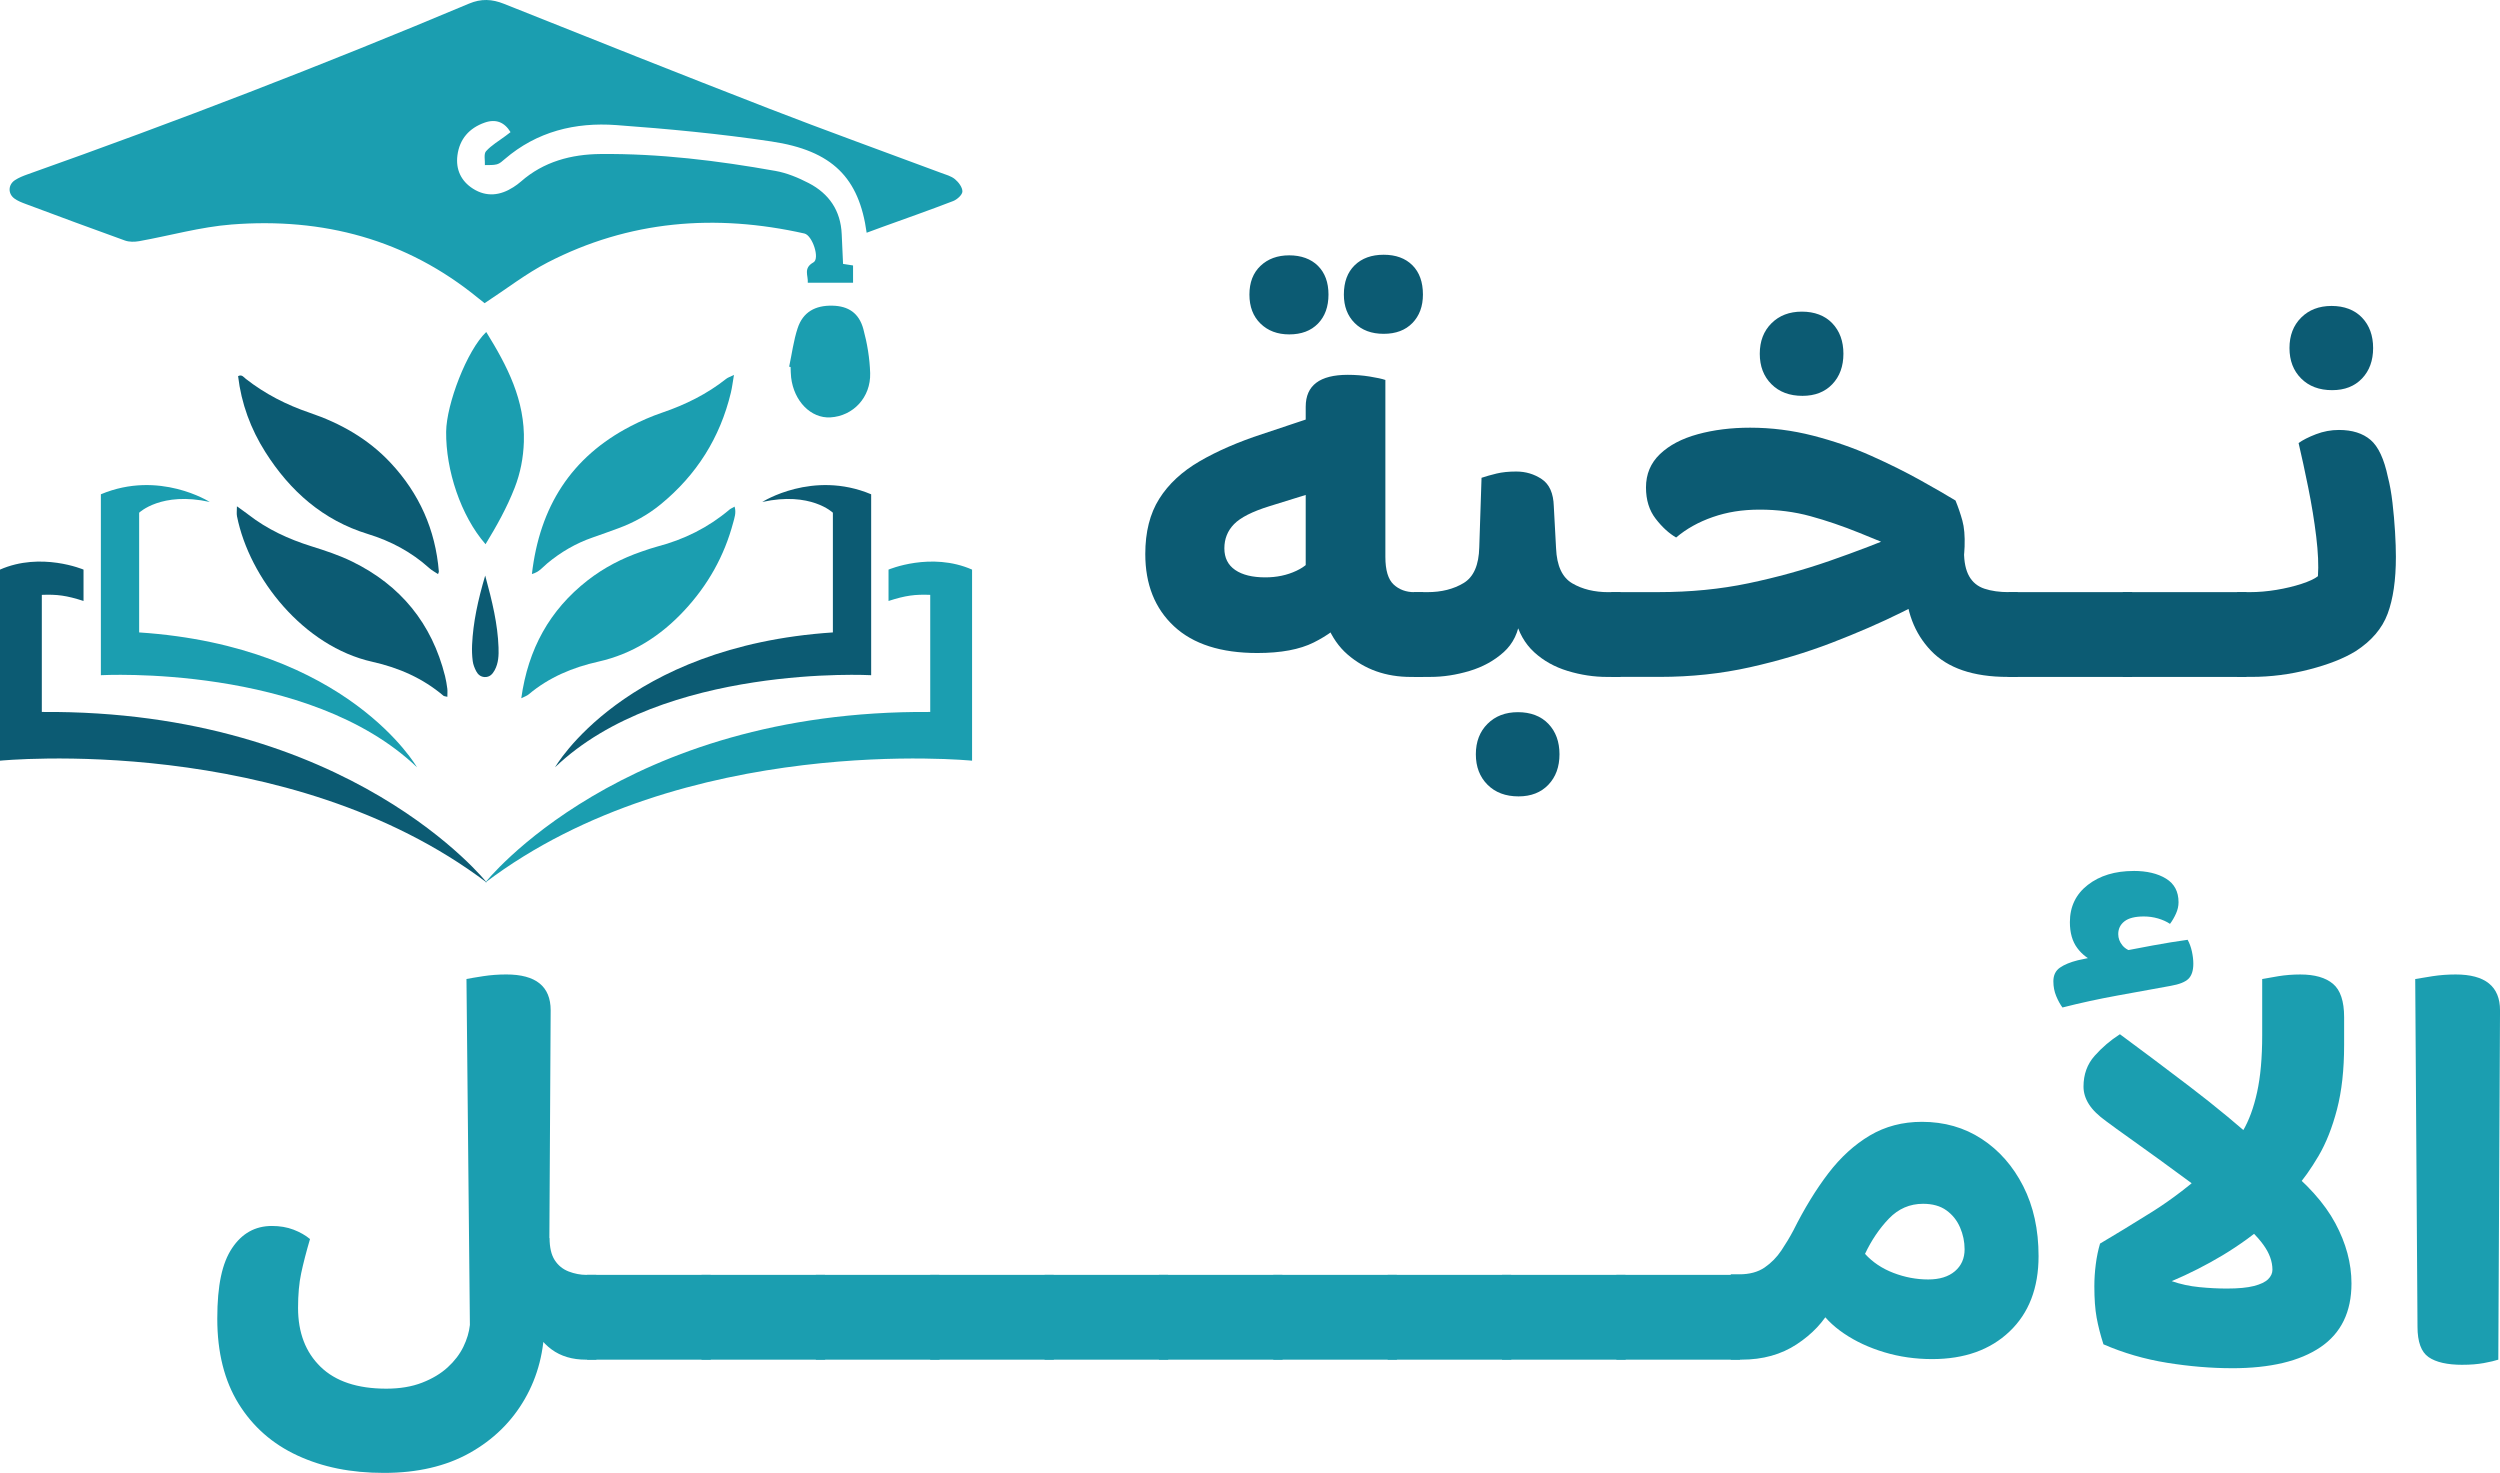 <?xml version="1.0" encoding="UTF-8"?>
<svg id="Layer_2" xmlns="http://www.w3.org/2000/svg" viewBox="0 0 1300.24 766.05">
  <defs>
    <style>
      .cls-1 {
        fill: #1b9eb0;
      }

      .cls-2 {
        fill: #0c5b73;
      }
    </style>
  </defs>
  <g id="Layer_1-2" data-name="Layer_1">
    <g>
      <g>
        <g>
          <g>
            <g>
              <path class="cls-2" d="M396.46,261.07s26.25-16.76,56.63-3.99v94.09s-108.14-5.99-164.42,47.9c0,0,35.95-62.97,144.51-70.15v-62.26s-11.57-11.18-36.72-5.59Z"/>
              <path class="cls-1" d="M109.09,261.07s-26.25-16.76-56.63-3.99v94.09s108.14-5.99,164.42,47.9c0,0-35.95-62.97-144.51-70.15v-62.26s11.57-11.18,36.72-5.59Z"/>
            </g>
            <g>
              <path class="cls-1" d="M462.12,296.25v16.31c8.88-2.86,13.73-3.48,21.69-3.18v60.91c-160.44-1.2-231.49,88.8-231.49,88.8,103.55-78.42,253.25-63.46,253.25-63.46v-99.38c-21.35-9.39-43.44,0-43.44,0Z"/>
              <path class="cls-2" d="M43.44,296.25v16.31c-8.88-2.86-13.73-3.48-21.69-3.18v60.91c160.44-1.2,231.49,88.8,231.49,88.8C149.7,380.66,0,395.63,0,395.63v-99.38c21.35-9.39,43.44,0,43.44,0Z"/>
            </g>
          </g>
          <g>
            <path class="cls-1" d="M271.11,363.18c3.57-25.6,14.72-45.89,34.51-61.33,8.51-6.63,17.96-11.52,28.16-15.01,2.67-.91,5.34-1.87,8.07-2.58,13.89-3.64,26.45-9.84,37.45-19.14.67-.57,1.53-.92,2.76-1.63.94,3.17-.07,5.81-.75,8.37-4.61,17.36-13.18,32.53-25.41,45.66-12.3,13.22-26.94,22.61-44.67,26.59-13.41,3.01-25.71,8.14-36.3,17.05-.86.73-2.04,1.09-3.83,2.01Z"/>
            <path class="cls-2" d="M232.66,362.4c-1.35-.32-1.73-.3-1.94-.48-10.8-9.18-23.31-14.65-37.09-17.73-35.65-7.98-63.89-43.32-70.37-75.67-.28-1.4-.04-2.91-.04-5.19,2.48,1.8,4.28,3.02,6,4.35,9.83,7.64,20.9,12.73,32.74,16.44,7.19,2.25,14.43,4.64,21.18,7.94,25.24,12.34,41.48,32.22,48.33,59.58.53,2.13.88,4.32,1.17,6.49.16,1.19.03,2.43.03,4.26Z"/>
            <path class="cls-2" d="M227.82,298.58c-1.59-1.07-3.24-1.92-4.57-3.12-9.28-8.36-19.99-14.06-31.89-17.71-23.38-7.17-40.5-22.33-53.35-42.63-7.64-12.07-12.5-25.23-14.18-39.5,2-1.03,2.94.58,4.04,1.44,10.01,7.83,21.12,13.51,33.15,17.6,16,5.43,30.43,13.55,42.1,26.03,14.93,15.95,23.36,34.8,25.13,56.6.02.29-.19.59-.43,1.29Z"/>
            <path class="cls-1" d="M381.73,195c-.65,3.79-.96,6.53-1.6,9.19-5.62,23.47-17.85,42.83-36.49,58.1-6.62,5.43-14.05,9.54-22.1,12.49-4.43,1.62-8.86,3.23-13.32,4.77-8.73,3.03-16.55,7.58-23.64,13.5-2.28,1.9-4.17,4.5-7.94,5.51,4.04-34.93,20.38-60.85,51.38-76.91,5.29-2.74,10.82-5.15,16.46-7.07,12.03-4.11,23.23-9.64,33.22-17.56.86-.68,1.99-1.02,4.03-2.03Z"/>
            <path class="cls-1" d="M252.53,283.05c-12.93-14.83-20.7-38.62-20.49-58.53.15-14.26,10.76-42.25,20.85-51.85,10.93,17.65,20.26,35.57,19.57,57.13-.27,8.3-1.81,16.26-4.8,23.92-4.01,10.27-9.36,19.87-15.14,29.33Z"/>
            <path class="cls-2" d="M252.35,299.35c3.73,13.67,6.5,25.28,6.93,37.31.15,4.11.02,8.2-2.03,11.95-1.12,2.05-2.58,3.6-5.12,3.52-2.1-.06-3.58-1.32-4.46-3.03-.85-1.64-1.58-3.46-1.81-5.28-.36-2.79-.46-5.66-.33-8.47.54-11.67,2.98-22.98,6.82-36.01Z"/>
          </g>
        </g>
        <g>
          <path class="cls-1" d="M450.74,121.05c-3.93-28.57-17.75-42.73-49.59-47.49-26.73-4-53.73-6.54-80.7-8.51-21.25-1.55-41.23,3.31-57.95,17.71-1.23,1.06-2.56,2.31-4.05,2.7-1.98.53-4.16.31-6.26.41.13-2.46-.69-5.78.59-7.21,2.85-3.17,6.75-5.4,10.22-8.01.85-.64,1.7-1.3,2.53-1.93-3.16-5.18-7.62-7-13.46-4.95-8.01,2.82-13.08,8.53-14.17,17.07-.93,7.29,1.88,13.33,8.08,17.28,7.03,4.47,14.17,3.63,21.02-.77,1.37-.88,2.71-1.85,3.93-2.92,11.84-10.42,26.24-14.19,41.38-14.33,30.6-.29,60.92,3.43,91,8.79,5.97,1.06,11.88,3.53,17.31,6.34,10.58,5.49,16.64,14.34,17.15,26.56.21,5.06.45,10.11.7,15.46,1.8.28,3.34.52,5.2.81v8.98h-23.55c.32-3.74-2.49-7.54,2.94-10.58,3.49-1.96-.55-14.09-4.7-15.02-46.27-10.38-91.1-6.84-133.6,15.09-11.19,5.78-21.29,13.68-32.72,21.15-.31-.24-1.84-1.43-3.34-2.65-37.42-30.62-80.82-41.98-128.27-38.27-16.16,1.26-32.05,5.8-48.1,8.67-2.37.42-5.12.45-7.34-.34-17.27-6.19-34.45-12.61-51.65-19.02-2.03-.75-4.13-1.57-5.85-2.83-3.46-2.53-3.3-7.21.3-9.56,1.95-1.27,4.19-2.17,6.4-2.96C91.6,63.26,168.2,33.74,243.9,1.9c6.36-2.68,11.96-2.41,18.25.1,45.89,18.32,91.79,36.62,137.85,54.49,29.63,11.5,59.54,22.26,89.32,33.38,2.54.95,5.38,1.68,7.38,3.35,1.87,1.55,3.89,4.24,3.84,6.39-.04,1.73-2.76,4.17-4.81,4.96-12.2,4.71-24.54,9.03-36.84,13.48-2.71.98-5.42,1.99-8.16,3Z"/>
          <path class="cls-1" d="M410.44,190.7c1.43-6.7,2.29-13.58,4.42-20.04,2.74-8.31,9.08-11.91,18.16-11.68,8.15.2,13.73,3.77,16,12.14,2.02,7.43,3.32,15.25,3.55,22.94.37,12.64-8.87,22.33-20.68,23.02-10.12.59-18.97-8.38-20.43-20.77-.21-1.8-.19-3.62-.27-5.43-.25-.06-.5-.11-.75-.17Z"/>
        </g>
      </g>
      <g>
        <path class="cls-2" d="M685.62,303.23l14.5,18.35c-3.95,4.73-9.57,8.93-16.87,12.58-7.3,3.65-17.07,5.47-29.3,5.47-18.94,0-33.39-4.63-43.35-13.91-9.96-9.27-14.94-21.8-14.94-37.58,0-11.44,2.41-21.01,7.25-28.7,4.83-7.69,11.84-14.2,21.01-19.53,9.17-5.33,20.07-10.06,32.7-14.2l29.3-9.77v39.36l-25.75,7.99c-8.88,2.77-14.99,5.87-18.35,9.32-3.36,3.45-5.03,7.65-5.03,12.58s1.87,8.68,5.62,11.25c3.75,2.57,8.97,3.85,15.68,3.85,5.92,0,11.29-1.13,16.13-3.4,4.83-2.27,7.64-4.98,8.43-8.14l-3.55,18.35v-95.58c0-11.05,7.3-16.57,21.9-16.57,3.94,0,7.74.3,11.39.89,3.65.59,6.36,1.18,8.14,1.78v92.03c0,6.91,1.43,11.69,4.29,14.35,2.86,2.66,6.46,3.99,10.8,3.99h4.44v44.09h-6.21c-13.02,0-24.02-3.89-33-11.69-8.98-7.79-14.06-20.17-15.24-37.14ZM670.53,173.92c-6.12,0-11.1-1.87-14.94-5.62-3.85-3.75-5.77-8.78-5.77-15.09s1.92-11.29,5.77-14.94c3.85-3.65,8.83-5.47,14.94-5.47s11.29,1.83,14.94,5.47c3.65,3.65,5.47,8.63,5.47,14.94s-1.83,11.35-5.47,15.09c-3.65,3.75-8.63,5.62-14.94,5.62ZM719.65,173.62c-6.32,0-11.35-1.87-15.09-5.62-3.75-3.75-5.62-8.68-5.62-14.8,0-6.51,1.87-11.59,5.62-15.24,3.75-3.65,8.78-5.47,15.09-5.47s11.29,1.83,14.94,5.47c3.65,3.65,5.47,8.73,5.47,15.24,0,6.12-1.83,11.05-5.47,14.8-3.65,3.75-8.63,5.62-14.94,5.62ZM740.07,352.06v-44.09c1.58,2.57,2.81,5.67,3.7,9.32.89,3.65,1.33,7.84,1.33,12.58s-.44,8.98-1.33,12.72c-.89,3.75-2.12,6.91-3.7,9.47Z"/>
        <path class="cls-2" d="M735.33,352.06v-44.09h7.1c7.3,0,13.56-1.58,18.79-4.73,5.22-3.15,7.94-9.37,8.14-18.64l1.18-36.1c2.37-.79,4.98-1.53,7.84-2.22,2.86-.69,6.26-1.04,10.21-1.04,4.93,0,9.37,1.33,13.32,3.99,3.94,2.66,6.02,7.35,6.21,14.06l1.18,21.9c.39,9.08,3.2,15.14,8.43,18.2,5.22,3.06,11.49,4.59,18.79,4.59h6.21v44.09h-6.81c-6.91,0-13.76-1.04-20.57-3.11-6.81-2.07-12.63-5.33-17.46-9.77-4.84-4.44-8.14-10.31-9.91-17.61l2.66-.3c-.79,7.5-3.65,13.46-8.58,17.9-4.93,4.44-10.85,7.69-17.75,9.77-6.91,2.07-13.71,3.11-20.42,3.11h-8.58ZM789.78,414.2c-6.71,0-12.09-2.02-16.13-6.07s-6.07-9.32-6.07-15.83,2.02-11.79,6.07-15.83c4.04-4.05,9.32-6.07,15.83-6.07s11.99,2.02,15.83,6.07c3.85,4.04,5.77,9.32,5.77,15.83s-1.92,11.79-5.77,15.83c-3.85,4.04-9.03,6.07-15.54,6.07ZM842.75,352.06v-44.09c1.58,2.57,2.81,5.67,3.7,9.32.89,3.65,1.33,7.84,1.33,12.58s-.44,8.98-1.33,12.72c-.89,3.75-2.12,6.91-3.7,9.47Z"/>
        <path class="cls-2" d="M991.01,276.6l5.62,12.72c-10.85-4.54-20.67-8.58-29.44-12.13-8.78-3.55-17.31-6.46-25.6-8.73-8.29-2.27-17.07-3.4-26.34-3.4s-17.02,1.29-24.41,3.85c-7.4,2.57-13.76,6.12-19.09,10.65-3.75-2.17-7.3-5.42-10.65-9.77-3.36-4.34-5.03-9.77-5.03-16.28,0-6.9,2.41-12.67,7.25-17.31,4.83-4.63,11.39-8.09,19.68-10.36,8.29-2.27,17.36-3.4,27.22-3.4,11.05,0,21.94,1.38,32.7,4.14,10.75,2.77,20.86,6.27,30.33,10.51,9.47,4.24,18,8.48,25.6,12.72,7.59,4.24,13.66,7.74,18.2,10.51,1.38,3.36,2.56,6.81,3.55,10.36.99,3.55,1.38,8.09,1.18,13.61-.2,4.34-.59,8.14-1.18,11.39-.59,3.26-1.48,5.97-2.66,8.14-8.29,4.34-17.9,9.22-28.85,14.65-10.95,5.43-23.08,10.7-36.4,15.83-13.32,5.13-27.47,9.37-42.46,12.72-15,3.36-30.68,5.03-47.05,5.03h-25.15v-44.09h24.56c16.57,0,32.15-1.53,46.76-4.59,14.6-3.06,28.7-6.95,42.32-11.69,13.61-4.73,26.73-9.77,39.36-15.09ZM937.45,205.88c-6.71,0-12.09-2.02-16.13-6.07-4.05-4.04-6.07-9.32-6.07-15.83s2.02-11.79,6.07-15.83,9.32-6.07,15.83-6.07,11.99,2.02,15.83,6.07c3.85,4.05,5.77,9.32,5.77,15.83s-1.92,11.79-5.77,15.83c-3.85,4.05-9.03,6.07-15.54,6.07ZM1044.27,352.06c-17.95,0-31.27-4.54-39.95-13.61-8.68-9.07-13.12-20.81-13.32-35.21l30.48-16.28c0,5.33.89,9.57,2.66,12.72,1.78,3.16,4.44,5.33,7.99,6.51s7.79,1.78,12.72,1.78h4.44v44.09h-5.03ZM1049.3,352.06v-44.09c1.78,2.57,3.11,5.67,4,9.32.89,3.65,1.33,7.84,1.33,12.58s-.44,8.98-1.33,12.72c-.89,3.75-2.22,6.91-4,9.47Z"/>
        <path class="cls-2" d="M1044.57,307.97h64.21v44.09h-64.21v-44.09ZM1108.78,352.06v-44.09c1.78,2.57,3.11,5.67,4,9.32.89,3.65,1.33,7.84,1.33,12.58s-.49,8.98-1.48,12.72c-.99,3.75-2.27,6.91-3.85,9.47Z"/>
        <path class="cls-2" d="M1104.05,307.97h64.21v44.09h-64.21v-44.09ZM1168.26,352.06v-44.09c1.78,2.57,3.11,5.67,4,9.32.89,3.65,1.33,7.84,1.33,12.58s-.49,8.98-1.48,12.72c-.99,3.75-2.27,6.91-3.85,9.47Z"/>
        <path class="cls-2" d="M1163.53,352.06v-44.09h6.51c4.54,0,9.17-.39,13.91-1.18,4.74-.79,9.07-1.82,13.02-3.11,3.94-1.28,6.81-2.61,8.58-4,.39-5.52.1-12.38-.89-20.57-.99-8.18-2.37-16.67-4.14-25.45-1.78-8.78-3.45-16.52-5.03-23.23,2.17-1.58,5.18-3.11,9.03-4.59s7.84-2.22,11.98-2.22c6.9,0,12.38,1.73,16.42,5.18,4.04,3.45,7.05,9.91,9.03,19.38.99,3.75,1.78,8.19,2.37,13.32.59,5.13,1.04,10.16,1.33,15.09.3,4.93.44,9.27.44,13.02,0,12.04-1.43,21.9-4.29,29.59-2.86,7.69-8.43,14.2-16.72,19.53-6.12,3.75-14.16,6.91-24.12,9.47-9.96,2.57-19.97,3.85-30.04,3.85h-7.4ZM1212.95,202.92c-6.71,0-12.09-2.02-16.13-6.07-4.05-4.04-6.07-9.32-6.07-15.83s2.02-11.79,6.07-15.83,9.32-6.07,15.83-6.07,11.98,2.03,15.83,6.07c3.85,4.05,5.77,9.32,5.77,15.83s-1.92,11.79-5.77,15.83c-3.85,4.05-9.03,6.07-15.54,6.07Z"/>
        <path class="cls-1" d="M283.17,687.63c0,14.8-3.4,28.11-10.21,39.95-6.81,11.84-16.38,21.21-28.7,28.11-12.33,6.9-27.18,10.36-44.54,10.36s-31.96-3.01-44.98-9.03c-13.02-6.02-23.23-15-30.63-26.93-7.4-11.94-11.1-26.68-11.1-44.24s2.56-29,7.69-36.69c5.13-7.69,12.03-11.54,20.71-11.54,4.14,0,7.89.64,11.25,1.92,3.35,1.29,6.21,2.91,8.58,4.88-1.97,6.71-3.5,12.63-4.59,17.75-1.09,5.13-1.63,11.15-1.63,18.05,0,12.83,3.89,23.04,11.69,30.63,7.79,7.59,19.18,11.39,34.18,11.39,7.1,0,13.32-1.04,18.64-3.11s9.77-4.73,13.32-7.99c3.55-3.25,6.26-6.81,8.14-10.65,1.87-3.85,3.01-7.64,3.4-11.39l-1.78-179.92c1.97-.39,4.88-.89,8.73-1.48,3.85-.59,7.84-.89,11.98-.89,15.39,0,23.08,6.21,23.08,18.64l-.89,157.13-2.37,5.03ZM304.77,707.16c-7.1,0-13.07-1.78-17.9-5.33-4.84-3.55-8.43-8.53-10.8-14.94-2.37-6.41-3.65-13.66-3.85-21.75l13.61-21.31c0,4.93.89,8.78,2.66,11.54,1.78,2.76,4.19,4.73,7.25,5.92,3.06,1.18,6.16,1.78,9.32,1.78h5.03v44.09h-5.33ZM310.1,707.16v-44.09c1.78,2.57,3.11,5.67,4,9.32.89,3.65,1.33,7.84,1.33,12.58s-.5,8.98-1.48,12.72c-.99,3.75-2.27,6.91-3.85,9.47Z"/>
        <path class="cls-1" d="M305.37,663.07h64.21v44.09h-64.21v-44.09ZM369.58,707.16v-44.09c1.78,2.57,3.11,5.67,4,9.32.89,3.65,1.33,7.84,1.33,12.58s-.5,8.98-1.48,12.72c-.99,3.75-2.27,6.91-3.85,9.47Z"/>
        <path class="cls-1" d="M364.85,663.07h64.21v44.09h-64.21v-44.09ZM429.06,707.16v-44.09c1.78,2.57,3.11,5.67,4,9.32.89,3.65,1.33,7.84,1.33,12.58s-.5,8.98-1.48,12.72c-.99,3.75-2.27,6.91-3.85,9.47Z"/>
        <path class="cls-1" d="M424.32,663.07h64.21v44.09h-64.21v-44.09ZM488.54,707.16v-44.09c1.78,2.57,3.11,5.67,4,9.32.89,3.65,1.33,7.84,1.33,12.58s-.49,8.98-1.48,12.72c-.99,3.75-2.27,6.91-3.85,9.47Z"/>
        <path class="cls-1" d="M483.8,663.07h64.21v44.09h-64.21v-44.09ZM548.02,707.16v-44.09c1.78,2.57,3.11,5.67,4,9.32.89,3.65,1.33,7.84,1.33,12.58s-.49,8.98-1.48,12.72c-.99,3.75-2.27,6.91-3.85,9.47Z"/>
        <path class="cls-1" d="M543.28,663.07h64.21v44.09h-64.21v-44.09ZM607.5,707.16v-44.09c1.78,2.57,3.11,5.67,4,9.32.89,3.65,1.33,7.84,1.33,12.58s-.49,8.98-1.48,12.72c-.99,3.75-2.27,6.91-3.85,9.47Z"/>
        <path class="cls-1" d="M602.76,663.07h64.21v44.09h-64.21v-44.09ZM666.98,707.16v-44.09c1.78,2.57,3.11,5.67,4,9.32.89,3.65,1.33,7.84,1.33,12.58s-.49,8.98-1.48,12.72c-.99,3.75-2.27,6.91-3.85,9.47Z"/>
        <path class="cls-1" d="M662.24,663.07h64.21v44.09h-64.21v-44.09ZM726.46,707.16v-44.09c1.78,2.57,3.11,5.67,4,9.32.89,3.65,1.33,7.84,1.33,12.58s-.49,8.98-1.48,12.72c-.99,3.75-2.27,6.91-3.85,9.47Z"/>
        <path class="cls-1" d="M721.72,663.07h64.21v44.09h-64.21v-44.09ZM785.94,707.16v-44.09c1.78,2.57,3.11,5.67,4,9.32.89,3.65,1.33,7.84,1.33,12.58s-.49,8.98-1.48,12.72c-.99,3.75-2.27,6.91-3.85,9.47Z"/>
        <path class="cls-1" d="M781.2,663.07h64.21v44.09h-64.21v-44.09ZM845.42,707.16v-44.09c1.78,2.57,3.11,5.67,4,9.32.89,3.65,1.33,7.84,1.33,12.58s-.49,8.98-1.48,12.72c-.99,3.75-2.27,6.91-3.85,9.47Z"/>
        <path class="cls-1" d="M840.68,663.07h64.21v44.09h-64.21v-44.09ZM904.9,707.16v-44.09c1.78,2.57,3.11,5.67,4,9.32.89,3.65,1.33,7.84,1.33,12.58s-.49,8.98-1.48,12.72c-.99,3.75-2.27,6.91-3.85,9.47Z"/>
        <path class="cls-1" d="M900.16,707.16v-44.39h4.44c5.33,0,9.71-1.18,13.17-3.55,3.45-2.37,6.36-5.33,8.73-8.88,2.37-3.55,4.44-7,6.21-10.36,5.72-11.44,11.79-21.35,18.2-29.74,6.41-8.38,13.61-14.94,21.6-19.68,7.99-4.73,17.02-7.1,27.08-7.1,11.64,0,22,2.96,31.07,8.88,9.07,5.92,16.28,14.11,21.6,24.56,5.33,10.46,7.99,22.59,7.99,36.4,0,16.57-5.03,29.64-15.09,39.21-10.06,9.57-23.48,14.35-40.25,14.35-8.68,0-16.97-1.18-24.86-3.55-7.89-2.37-14.9-5.62-21.01-9.77-6.12-4.14-10.75-8.88-13.91-14.2l7.4.59c-3.95,7.5-9.96,13.91-18.05,19.23-8.09,5.33-17.66,7.99-28.7,7.99h-5.62ZM1002.84,665.44c5.92,0,10.55-1.43,13.91-4.29,3.35-2.86,5.03-6.66,5.03-11.39,0-3.94-.79-7.74-2.37-11.39-1.58-3.65-3.95-6.61-7.1-8.88-3.16-2.27-7.2-3.4-12.13-3.4-6.91,0-12.83,2.57-17.76,7.69-4.93,5.13-9.08,11.25-12.43,18.35,3.94,4.34,8.88,7.65,14.8,9.91,5.92,2.27,11.93,3.4,18.05,3.4Z"/>
        <path class="cls-1" d="M1137.78,488.78c.99,1.78,1.72,3.8,2.22,6.07.49,2.27.74,4.39.74,6.36,0,3.55-.84,6.17-2.51,7.84-1.68,1.68-4.79,2.91-9.32,3.7-8.68,1.58-17.9,3.25-27.67,5.03-9.76,1.78-19.29,3.85-28.56,6.21-1.18-1.58-2.27-3.55-3.25-5.92-.99-2.37-1.48-4.93-1.48-7.69,0-3.15,1.14-5.52,3.4-7.1,2.27-1.58,5.37-2.86,9.32-3.85,6.31-1.38,12.77-2.71,19.38-3.99,6.61-1.28,13.12-2.52,19.53-3.7,6.41-1.18,12.47-2.17,18.2-2.96ZM1109.67,452.97c6.9,0,12.53,1.33,16.87,4,4.34,2.66,6.51,6.76,6.51,12.28,0,1.97-.44,3.95-1.33,5.92-.89,1.97-1.92,3.75-3.11,5.33-1.78-1.18-3.85-2.12-6.21-2.81-2.37-.69-4.84-1.04-7.4-1.04-4.54,0-7.89.84-10.06,2.52-2.17,1.68-3.25,3.9-3.25,6.66,0,2.17.74,4.14,2.22,5.92,1.48,1.78,3.7,2.96,6.66,3.55l-20.12,5.33c-4.14-1.58-7.5-4.09-10.06-7.55-2.57-3.45-3.85-7.94-3.85-13.46,0-8.09,3.11-14.55,9.32-19.38,6.21-4.83,14.15-7.25,23.82-7.25ZM1160.86,711.6c-10.85,0-22.1-.94-33.73-2.81-11.64-1.87-22.69-5.08-33.14-9.62-1.58-4.93-2.76-9.57-3.55-13.91-.79-4.34-1.18-9.77-1.18-16.28,0-3.75.25-7.55.74-11.39.49-3.85,1.23-7.44,2.22-10.8,7.69-4.54,16.67-10.01,26.93-16.42,10.26-6.41,20.71-14.45,31.37-24.12l4.73-3.85c4.34-4.14,8.09-8.88,11.25-14.2,3.15-5.33,5.62-12.03,7.4-20.12,1.78-8.09,2.66-17.95,2.66-29.59v-29.3c1.97-.39,4.78-.89,8.43-1.48,3.65-.59,7.44-.89,11.39-.89,7.5,0,13.17,1.63,17.02,4.88,3.85,3.25,5.77,9.03,5.77,17.31v14.5c0,12.83-1.23,23.97-3.7,33.44-2.47,9.47-5.67,17.56-9.62,24.27-3.95,6.71-7.94,12.33-11.98,16.87-4.05,4.54-7.35,8.09-9.91,10.65l-2.37,5.62c-8.68,7.3-17.21,13.46-25.6,18.5-8.39,5.03-17.21,9.52-26.48,13.46,4.54,1.58,9.32,2.62,14.35,3.11,5.03.5,9.81.74,14.35.74,5.92,0,10.6-.44,14.06-1.33,3.45-.89,5.92-2.07,7.4-3.55,1.48-1.48,2.22-3.11,2.22-4.88,0-4.34-1.58-8.68-4.73-13.02-3.16-4.34-8.09-9.37-14.8-15.09l-9.77-7.4c-4.14-3.15-8.83-6.66-14.06-10.5-5.23-3.85-10.56-7.74-15.98-11.69-5.43-3.94-10.5-7.59-15.24-10.95-4.73-3.35-8.68-6.21-11.84-8.58-4.14-2.96-7.15-5.92-9.03-8.88-1.88-2.96-2.81-6.02-2.81-9.17,0-6.31,1.92-11.64,5.77-15.98,3.85-4.34,8.23-8.09,13.17-11.25,10.45,7.69,22.49,16.72,36.1,27.08s26.63,21.16,39.06,32.4l9.17,7.99c12.82,10.06,22.05,20.32,27.67,30.78,5.62,10.46,8.43,20.91,8.43,31.37,0,14.8-5.38,25.85-16.13,33.14-10.75,7.3-26.09,10.95-46.01,10.95Z"/>
        <path class="cls-1" d="M1280.71,709.83c-7.89,0-13.76-1.33-17.61-4-3.85-2.66-5.77-7.94-5.77-15.83l-1.18-180.81c2.17-.39,5.18-.89,9.03-1.48,3.85-.59,7.84-.89,11.99-.89,15.39,0,23.08,6.21,23.08,18.64l-.89,181.69c-1.78.59-4.29,1.18-7.55,1.78s-6.95.89-11.1.89Z"/>
      </g>
    </g>
  </g>
</svg>
